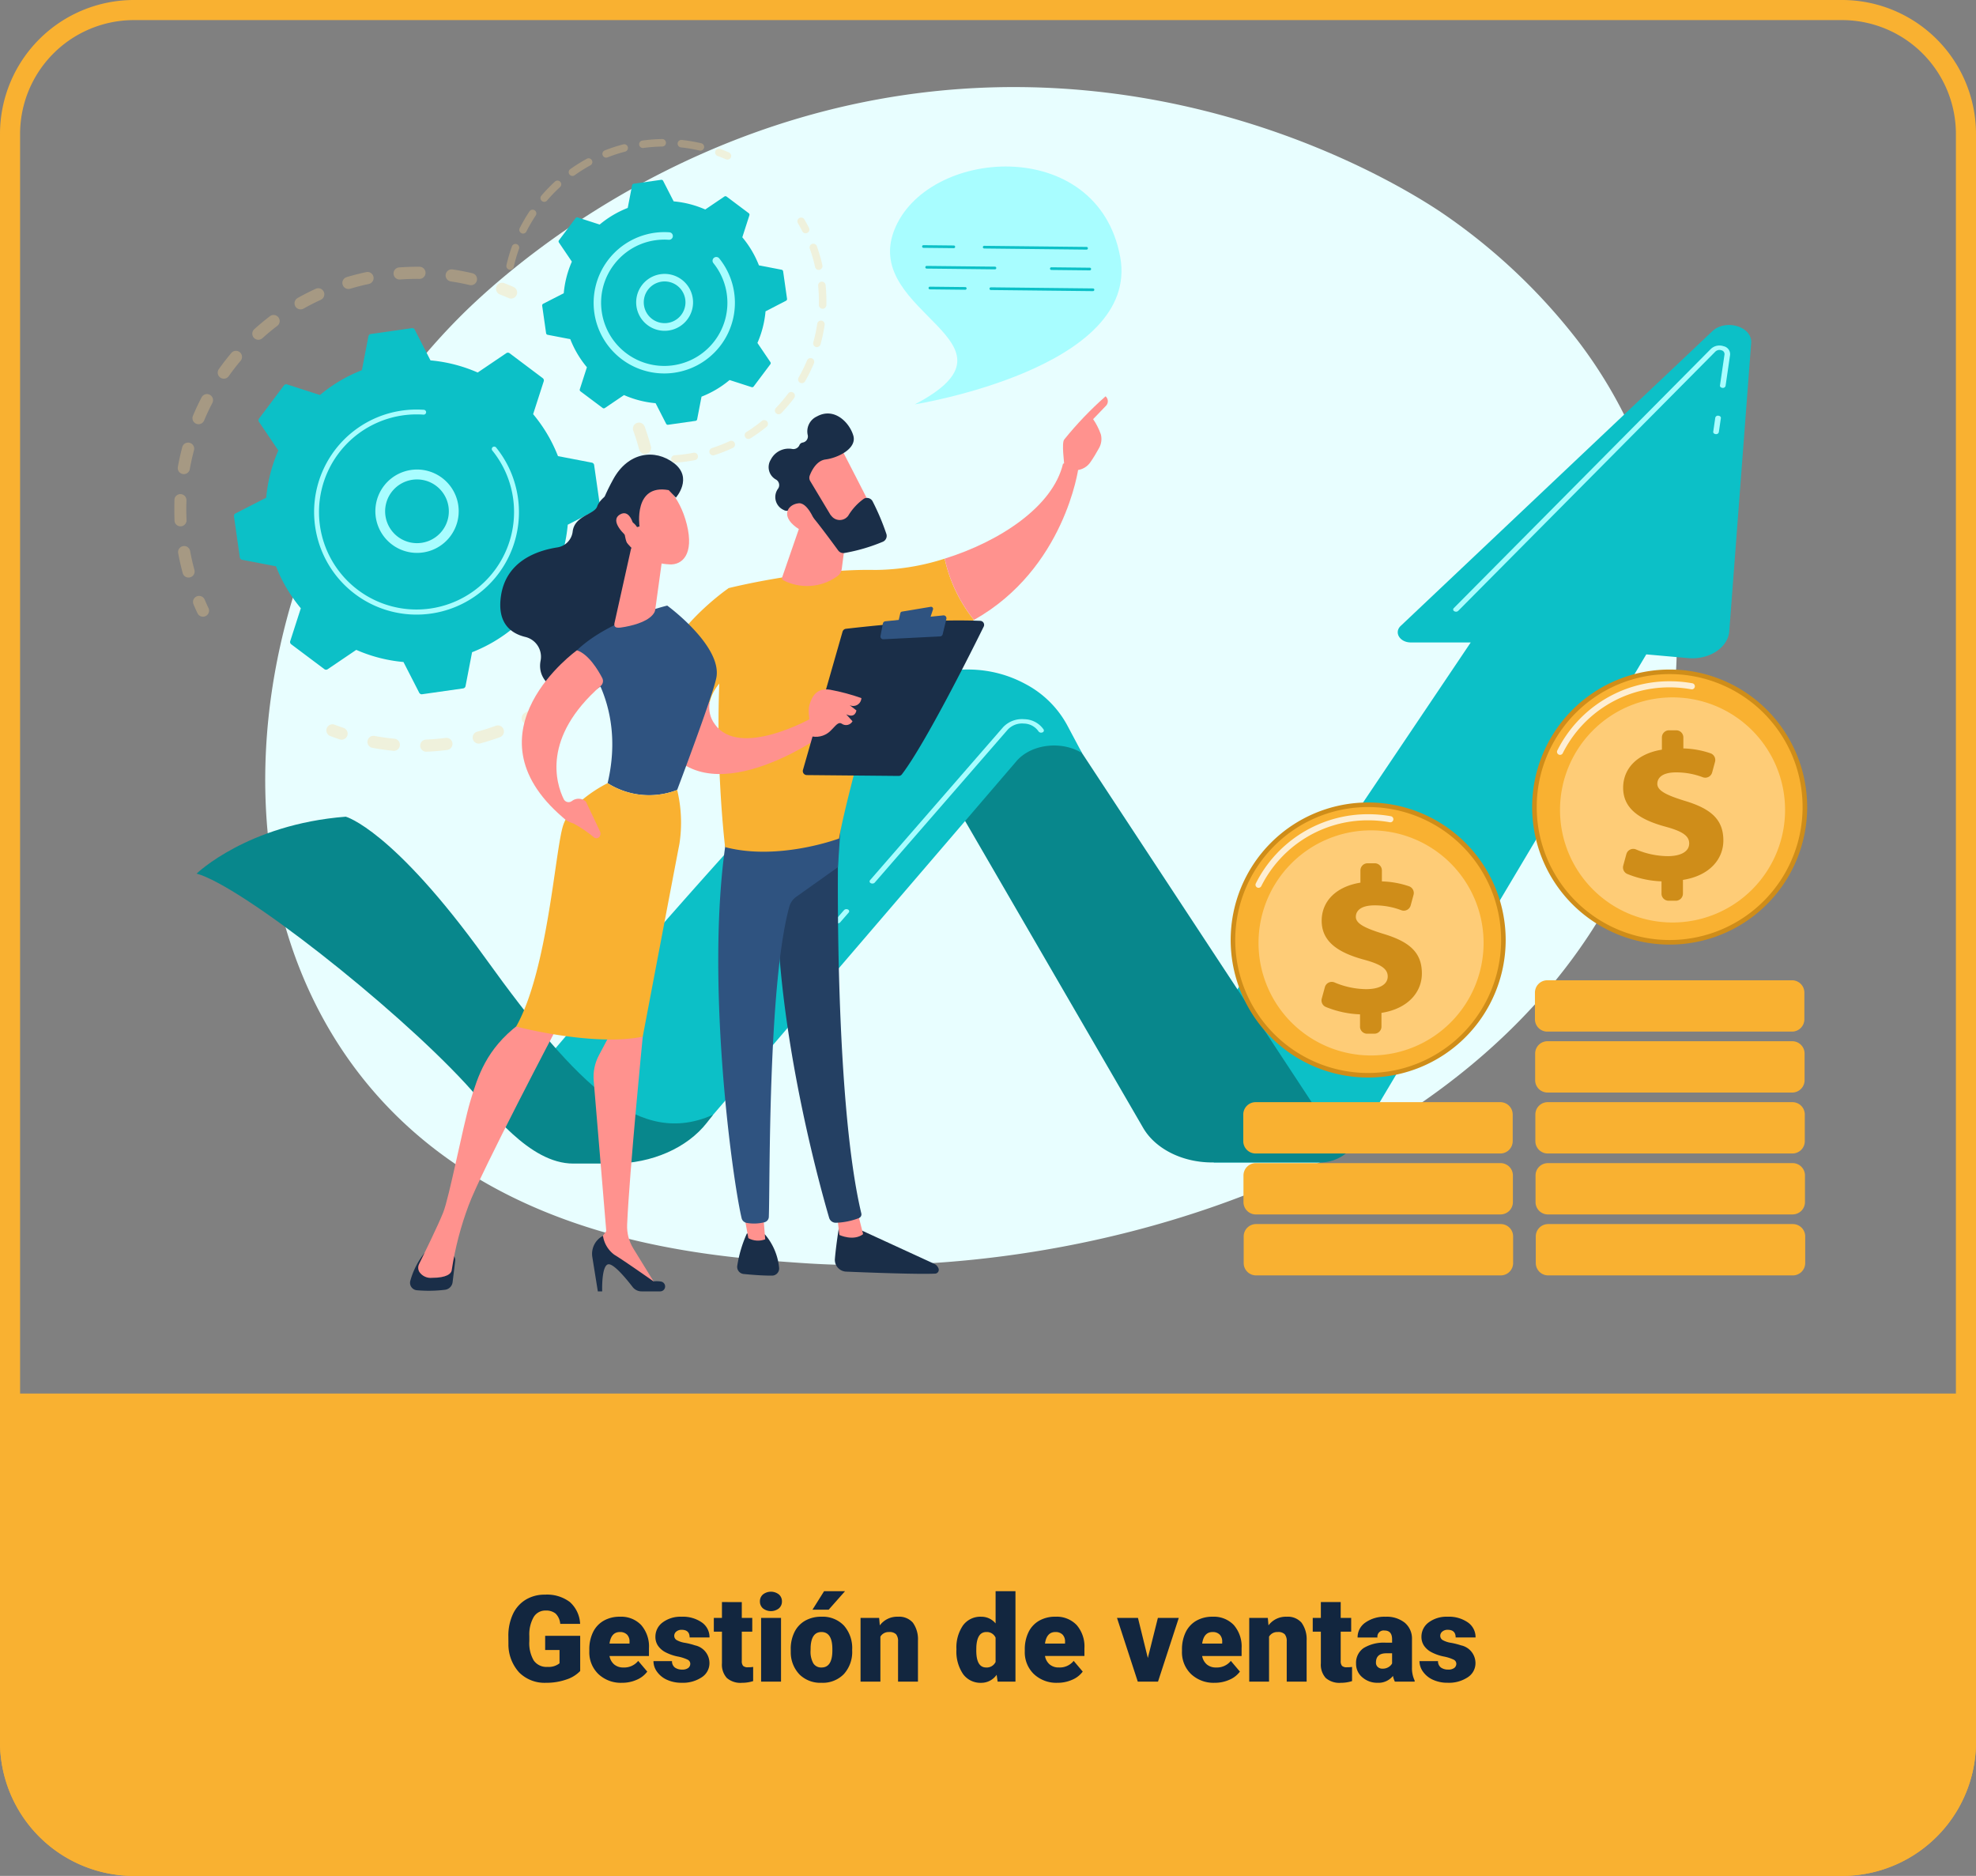 <svg xmlns="http://www.w3.org/2000/svg" xmlns:xlink="http://www.w3.org/1999/xlink" width="295" height="280" viewBox="0 0 295 280">
  <rect x="0" y="0" width="295" height="280" fill="#808080" stroke="none"/>
  <defs>
    <clipPath id="clip-path">
      <rect id="Rectangle_37990" data-name="Rectangle 37990" width="243.793" height="179.753" fill="none"/>
    </clipPath>
    <clipPath id="clip-path-3">
      <rect id="Rectangle_37955" data-name="Rectangle 37955" width="49.664" height="49.128" fill="none"/>
    </clipPath>
    <clipPath id="clip-path-4">
      <rect id="Rectangle_37956" data-name="Rectangle 37956" width="51.206" height="52.261" fill="none"/>
    </clipPath>
    <clipPath id="clip-path-5">
      <rect id="Rectangle_37957" data-name="Rectangle 37957" width="23.18" height="36.59" fill="none"/>
    </clipPath>
    <clipPath id="clip-path-6">
      <rect id="Rectangle_37958" data-name="Rectangle 37958" width="33.591" height="19.525" fill="none"/>
    </clipPath>
    <clipPath id="clip-path-7">
      <path id="Path_181518" data-name="Path 181518" d="M194.863,330.876l.366,3.085s2.1.979,3.542-.123L197.9,330.4Z" transform="translate(-194.863 -330.4)" fill="none"/>
    </clipPath>
    <linearGradient id="linear-gradient" x1="-25.32" y1="2.63" x2="-25.19" y2="2.63" gradientUnits="objectBoundingBox">
      <stop offset="0" stop-color="#febbba"/>
      <stop offset="1" stop-color="#ff928e"/>
    </linearGradient>
    <clipPath id="clip-path-9">
      <path id="Path_181521" data-name="Path 181521" d="M167.129,328.982l.855,4.666a3.016,3.016,0,0,0,2.519.173l-.408-5.019Z" transform="translate(-167.129 -328.801)" fill="none"/>
    </clipPath>
    <linearGradient id="linear-gradient-2" x1="-25.155" y1="2.332" x2="-25.004" y2="2.332" xlink:href="#linear-gradient"/>
    <clipPath id="clip-path-11">
      <path id="Path_181524" data-name="Path 181524" d="M244.2,110.583c-1.519,6.416-9.483,11.619-17.666,14.163a22.136,22.136,0,0,0,4.374,9.15c13.58-7.636,15.59-22.667,15.59-22.667a1.982,1.982,0,0,0-1.566-.782,1.946,1.946,0,0,0-.732.137" transform="translate(-226.531 -110.446)" fill="none"/>
    </clipPath>
    <linearGradient id="linear-gradient-3" x1="-5.762" y1="5.274" x2="-5.737" y2="5.274" xlink:href="#linear-gradient"/>
    <clipPath id="clip-path-12">
      <path id="Path_181525" data-name="Path 181525" d="M261.494,97.352c-.395.539.008,3.371.033,4.032.724,1.38,1.952.866,1.846.529a2.738,2.738,0,0,0,2.057-1.214c.448-.637.922-1.45,1.27-2.076a2.774,2.774,0,0,0,.276-2.041A9.582,9.582,0,0,0,265.82,94.3l1.979-2.062a.97.97,0,0,0-.122-1.348,52.752,52.752,0,0,0-6.184,6.464" transform="translate(-261.321 -90.888)" fill="none"/>
    </clipPath>
    <linearGradient id="linear-gradient-4" x1="-9.365" y1="11.667" x2="-9.328" y2="11.667" xlink:href="#linear-gradient"/>
    <clipPath id="clip-path-13">
      <path id="Path_181526" data-name="Path 181526" d="M264.376,101.766l-.566,1.522,1.608,1.784a20.753,20.753,0,0,1,.942-3.673c.4-.654.193-.97-.181-1.161Z" transform="translate(-263.81 -100.237)" fill="none"/>
    </clipPath>
    <linearGradient id="linear-gradient-5" x1="-23.418" y1="25.24" x2="-23.328" y2="25.24" xlink:href="#linear-gradient"/>
    <clipPath id="clip-path-15">
      <path id="Path_181528" data-name="Path 181528" d="M141.967,184.383c6.4,11.7,23.8-.647,23.8-.647l-1.433-2.669s-10.825,6.118-14.477.894a4.1,4.1,0,0,1-.753-3.19,22.811,22.811,0,0,0-8.382-2.246,11.461,11.461,0,0,0,1.246,7.859" transform="translate(-140.501 -176.524)" fill="none"/>
    </clipPath>
    <linearGradient id="linear-gradient-6" x1="-2.785" y1="4.603" x2="-2.765" y2="4.603" xlink:href="#linear-gradient"/>
    <clipPath id="clip-path-17">
      <path id="Path_181532" data-name="Path 181532" d="M186.64,179.493c-.332,1.2.491,4.584.491,4.584a3.113,3.113,0,0,0,2.815-.983c.646-.634,1.03-1.268,1.554-.927a1.1,1.1,0,0,0,1.6-.369l-.94-1.037c1.377.669,1.521-.583,1.521-.583l-1.011-.782a1.228,1.228,0,0,0,1.757-1.059,31.388,31.388,0,0,0-4.673-1.247,3.668,3.668,0,0,0-.579-.048c-1.686,0-2.24,1.364-2.54,2.45" transform="translate(-186.561 -177.043)" fill="none"/>
    </clipPath>
    <linearGradient id="linear-gradient-7" x1="-11.63" y1="12.425" x2="-11.567" y2="12.425" xlink:href="#linear-gradient"/>
    <clipPath id="clip-path-18">
      <path id="Path_181533" data-name="Path 181533" d="M182.008,125.425l-3.284,9.5a.341.341,0,0,0,.156.412,7.72,7.72,0,0,0,8.007-.539,1.61,1.61,0,0,0,.742-1.151l1.063-8.221Z" transform="translate(-178.705 -125.425)" fill="none"/>
    </clipPath>
    <linearGradient id="linear-gradient-8" x1="-5.81" y1="8.132" x2="-5.776" y2="8.132" xlink:href="#linear-gradient"/>
    <clipPath id="clip-path-19">
      <path id="Path_181534" data-name="Path 181534" d="M181.645,109.119l6.477,9.1,6-2.894s-5.291-10.388-5.419-10.51a1.446,1.446,0,0,0-1.026-.4c-2.383,0-6.028,4.7-6.028,4.7" transform="translate(-181.645 -104.417)" fill="none"/>
    </clipPath>
    <linearGradient id="linear-gradient-9" x1="-6.24" y1="8.134" x2="-6.206" y2="8.134" xlink:href="#linear-gradient"/>
    <clipPath id="clip-path-21">
      <path id="Path_181536" data-name="Path 181536" d="M181.953,122.33c-1.472.124-2.631,1.591-.806,3.24,2.27,2.051,3.43,0,3.43,0s-1.109-3.246-2.544-3.246c-.026,0-.052,0-.079,0" transform="translate(-180.211 -122.326)" fill="none"/>
    </clipPath>
    <linearGradient id="linear-gradient-10" x1="-12.128" y1="16.056" x2="-12.059" y2="16.056" xlink:href="#linear-gradient"/>
    <clipPath id="clip-path-23">
      <path id="Path_181539" data-name="Path 181539" d="M125.917,275.12l-1.808,3.4a6.885,6.885,0,0,0-.784,3.808l1.875,22.446-1.431,1.967.174,1.067,8.742,5.159-3.44-5.586a6.282,6.282,0,0,1-.929-3.569c.352-8.014,2.33-28.051,2.33-28.051l-.591-3.474Z" transform="translate(-123.301 -272.284)" fill="none"/>
    </clipPath>
    <linearGradient id="linear-gradient-11" x1="-4.713" y1="1.012" x2="-4.673" y2="1.012" xlink:href="#linear-gradient"/>
    <clipPath id="clip-path-25">
      <path id="Path_181541" data-name="Path 181541" d="M86.75,274.134c-4.833,3.7-6.086,7.709-7.2,11.408s-3.134,14.339-4.074,16.686c-.788,1.967-2.915,6.3-3.586,7.658a1.239,1.239,0,0,0,.047,1.2,2.038,2.038,0,0,0,1.9.865c2.125,0,2.895-.594,2.934-1.214a48.171,48.171,0,0,1,2.512-9.6c1.842-5.018,13.431-27,13.431-27a3.439,3.439,0,0,0-2.722-1.444,5.328,5.328,0,0,0-3.241,1.444" transform="translate(-71.762 -272.69)" fill="none"/>
    </clipPath>
    <linearGradient id="linear-gradient-12" x1="-1.431" y1="1.029" x2="-1.41" y2="1.029" xlink:href="#linear-gradient"/>
    <clipPath id="clip-path-27">
      <path id="Path_181544" data-name="Path 181544" d="M131.879,134.912l-2.43,10.916c-.233.962.644.8,1.616.621,1.592-.3,3.644-.918,4.33-2.157a1.183,1.183,0,0,0,.124-.411l1.044-7.57a1.36,1.36,0,0,0-.8-1.429l-2.015-.893a1.358,1.358,0,0,0-1.873.923" transform="translate(-129.41 -133.872)" fill="none"/>
    </clipPath>
    <linearGradient id="linear-gradient-13" x1="-4.699" y1="13.431" x2="-4.661" y2="13.431" xlink:href="#linear-gradient"/>
    <clipPath id="clip-path-28">
      <path id="Path_181545" data-name="Path 181545" d="M108.269,190.436a3.82,3.82,0,0,0,1.674.97A18.418,18.418,0,0,1,113,193.481a.575.575,0,0,0,.841-.151.786.786,0,0,0,.045-.754l-2.1-4.44a1.619,1.619,0,0,0-2.1-.091.8.8,0,0,1-1.212-.274c-1.144-2.33-3.3-9.179,5.535-16.92a.958.958,0,0,0,.212-1.164c-.621-1.193-2.041-3.562-3.78-4.138,0,0-16.962,12.136-2.169,24.888" transform="translate(-102.213 -165.548)" fill="none"/>
    </clipPath>
    <linearGradient id="linear-gradient-14" x1="-2.061" y1="3.4" x2="-2.037" y2="3.4" xlink:href="#linear-gradient"/>
    <clipPath id="clip-path-29">
      <path id="Path_181546" data-name="Path 181546" d="M131.581,124.25a8.6,8.6,0,0,0,6.864,3.87c1.852.1,3.659-1.5,2.548-5.962s-3.7-6.212-3.7-6.212a2.43,2.43,0,0,0-1.317-.389c-3.128,0-6.43,5.893-4.395,8.693" transform="translate(-130.954 -115.557)" fill="none"/>
    </clipPath>
    <linearGradient id="linear-gradient-15" x1="-3.996" y1="7.699" x2="-3.964" y2="7.699" xlink:href="#linear-gradient"/>
    <clipPath id="clip-path-31">
      <path id="Path_181548" data-name="Path 181548" d="M130.571,125.422c-1.679.94.606,3.072,1.522,3.8l.626-1.449s-.359-2.517-1.573-2.517a1.182,1.182,0,0,0-.575.169" transform="translate(-129.971 -125.253)" fill="none"/>
    </clipPath>
    <linearGradient id="linear-gradient-16" x1="-13.221" y1="23.518" x2="-13.117" y2="23.518" xlink:href="#linear-gradient"/>
    <clipPath id="clip-path-33">
      <rect id="Rectangle_37985" data-name="Rectangle 37985" width="20.58" height="10.987" fill="none"/>
    </clipPath>
    <clipPath id="clip-path-34">
      <rect id="Rectangle_37986" data-name="Rectangle 37986" width="33.594" height="33.594" fill="none"/>
    </clipPath>
  </defs>
  <g id="t5-c8" transform="translate(-6781 7852)">
    <path id="Rectangle_38455" data-name="Rectangle 38455" d="M20,3A17,17,0,0,0,3,20V260a17,17,0,0,0,17,17H275a17,17,0,0,0,17-17V20A17,17,0,0,0,275,3H20m0-3H275a20,20,0,0,1,20,20V260a20,20,0,0,1-20,20H20A20,20,0,0,1,0,260V20A20,20,0,0,1,20,0Z" transform="translate(6781 -7852)" fill="#f9b131"/>
    <path id="Rectangle_38459" data-name="Rectangle 38459" d="M0,0H295a0,0,0,0,1,0,0V52a20,20,0,0,1-20,20H20A20,20,0,0,1,0,52V0A0,0,0,0,1,0,0Z" transform="translate(6781 -7644)" fill="#f9b131"/>
    <path id="Path_184778" data-name="Path 184778" d="M63.617,15.418a4.96,4.96,0,0,1-2.083,1.274,8.984,8.984,0,0,1-3.006.483,5.36,5.36,0,0,1-4.017-1.538,6.226,6.226,0,0,1-1.608-4.28l-.009-1.107a7.637,7.637,0,0,1,.668-3.3,4.96,4.96,0,0,1,1.912-2.171,5.407,5.407,0,0,1,2.878-.76,5.669,5.669,0,0,1,3.713,1.094,4.637,4.637,0,0,1,1.542,3.265H60.638a2.426,2.426,0,0,0-.686-1.529,2.212,2.212,0,0,0-1.494-.457,2.013,2.013,0,0,0-1.793.984,5.256,5.256,0,0,0-.642,2.813v.773a5.145,5.145,0,0,0,.655,2.878,2.316,2.316,0,0,0,2.061.962,2.592,2.592,0,0,0,1.793-.536V12.28H58.388V10.162h5.229Zm6.258,1.758a4.889,4.889,0,0,1-3.542-1.305,4.507,4.507,0,0,1-1.354-3.4v-.246a5.84,5.84,0,0,1,.541-2.575A3.955,3.955,0,0,1,67.1,7.925a4.763,4.763,0,0,1,2.461-.611,4.117,4.117,0,0,1,3.164,1.244,4.887,4.887,0,0,1,1.16,3.467v1.151H67.994a2.135,2.135,0,0,0,.694,1.257,2.066,2.066,0,0,0,1.389.457,2.662,2.662,0,0,0,2.2-.984l1.354,1.6a3.784,3.784,0,0,1-1.569,1.217A5.3,5.3,0,0,1,69.875,17.176ZM69.541,9.6q-1.3,0-1.547,1.723h2.988v-.229a1.467,1.467,0,0,0-.36-1.1A1.434,1.434,0,0,0,69.541,9.6Zm10.512,4.729a.684.684,0,0,0-.4-.606,6.016,6.016,0,0,0-1.5-.475,6.853,6.853,0,0,1-1.828-.646,3.062,3.062,0,0,1-1.1-.971,2.319,2.319,0,0,1-.378-1.31,2.628,2.628,0,0,1,1.081-2.158,4.453,4.453,0,0,1,2.83-.848,4.934,4.934,0,0,1,3.023.853,2.666,2.666,0,0,1,1.143,2.241H79.956q0-1.143-1.2-1.143a1.194,1.194,0,0,0-.782.259.8.8,0,0,0-.316.646.737.737,0,0,0,.387.642,3.654,3.654,0,0,0,1.235.4,10.671,10.671,0,0,1,1.49.378,2.706,2.706,0,0,1,2.145,2.646,2.491,2.491,0,0,1-1.156,2.118,5.068,5.068,0,0,1-2.993.817,5.172,5.172,0,0,1-2.18-.439,3.645,3.645,0,0,1-1.494-1.2,2.707,2.707,0,0,1-.536-1.591h2.769a1.145,1.145,0,0,0,.439.962,1.808,1.808,0,0,0,1.081.3,1.422,1.422,0,0,0,.91-.246A.787.787,0,0,0,80.053,14.328Zm7.69-9.2V7.49h1.564V9.547H87.743V13.9a1.111,1.111,0,0,0,.193.747,1.037,1.037,0,0,0,.765.211,4.345,4.345,0,0,0,.738-.053v2.118a5.466,5.466,0,0,1-1.67.255,3.1,3.1,0,0,1-2.259-.721,2.954,2.954,0,0,1-.729-2.188V9.547H83.568V7.49h1.213V5.126ZM93.6,17H90.626V7.49H93.6ZM90.45,5.029a1.334,1.334,0,0,1,.457-1.043,1.934,1.934,0,0,1,2.373,0,1.334,1.334,0,0,1,.457,1.043,1.334,1.334,0,0,1-.457,1.043,1.934,1.934,0,0,1-2.373,0A1.334,1.334,0,0,1,90.45,5.029Zm4.6,7.128A5.613,5.613,0,0,1,95.6,9.622a3.96,3.96,0,0,1,1.591-1.709,4.791,4.791,0,0,1,2.435-.6,4.373,4.373,0,0,1,3.366,1.323,5.076,5.076,0,0,1,1.23,3.6v.105a4.925,4.925,0,0,1-1.235,3.529,4.384,4.384,0,0,1-3.344,1.305,4.434,4.434,0,0,1-3.261-1.217,4.761,4.761,0,0,1-1.327-3.3Zm2.962.185a3.538,3.538,0,0,0,.413,1.934,1.376,1.376,0,0,0,1.222.615q1.582,0,1.617-2.435v-.3q0-2.558-1.635-2.558-1.485,0-1.608,2.206ZM100.03,3.5h3.129l-2.443,2.76-2.417,0Zm8.218,3.99.1,1.116a3.225,3.225,0,0,1,2.716-1.292,2.713,2.713,0,0,1,2.219.888,4.226,4.226,0,0,1,.76,2.672V17h-2.971V11a1.6,1.6,0,0,0-.29-1.059,1.342,1.342,0,0,0-1.055-.338,1.413,1.413,0,0,0-1.292.686V17h-2.962V7.49Zm11.54,4.685a5.809,5.809,0,0,1,.976-3.56,3.211,3.211,0,0,1,2.725-1.3,2.731,2.731,0,0,1,2.145,1V3.5H128.6V17H125.94l-.149-1.02a2.8,2.8,0,0,1-2.32,1.2,3.205,3.205,0,0,1-2.689-1.3A5.993,5.993,0,0,1,119.788,12.175Zm2.962.185q0,2.531,1.477,2.531a1.458,1.458,0,0,0,1.406-.826V10.443a1.419,1.419,0,0,0-1.389-.844q-1.371,0-1.485,2.215Zm12.138,4.816a4.889,4.889,0,0,1-3.542-1.305,4.507,4.507,0,0,1-1.354-3.4v-.246a5.84,5.84,0,0,1,.541-2.575,3.955,3.955,0,0,1,1.578-1.727,4.763,4.763,0,0,1,2.461-.611,4.117,4.117,0,0,1,3.164,1.244,4.887,4.887,0,0,1,1.16,3.467v1.151h-5.889a2.135,2.135,0,0,0,.694,1.257,2.066,2.066,0,0,0,1.389.457,2.662,2.662,0,0,0,2.2-.984l1.354,1.6a3.784,3.784,0,0,1-1.569,1.217A5.3,5.3,0,0,1,134.888,17.176ZM134.554,9.6q-1.3,0-1.547,1.723H136v-.229a1.467,1.467,0,0,0-.36-1.1A1.434,1.434,0,0,0,134.554,9.6Zm13.808,3.876,1.5-5.985h3.12l-3.1,9.51h-3.023l-3.1-9.51h3.129Zm9.993,3.7a4.889,4.889,0,0,1-3.542-1.305,4.507,4.507,0,0,1-1.354-3.4v-.246A5.84,5.84,0,0,1,154,9.652a3.955,3.955,0,0,1,1.578-1.727,4.763,4.763,0,0,1,2.461-.611A4.117,4.117,0,0,1,161.2,8.558a4.887,4.887,0,0,1,1.16,3.467v1.151h-5.889a2.135,2.135,0,0,0,.694,1.257,2.066,2.066,0,0,0,1.389.457,2.662,2.662,0,0,0,2.2-.984l1.354,1.6a3.784,3.784,0,0,1-1.569,1.217A5.3,5.3,0,0,1,158.354,17.176ZM158.021,9.6q-1.3,0-1.547,1.723h2.988v-.229a1.467,1.467,0,0,0-.36-1.1A1.434,1.434,0,0,0,158.021,9.6Zm8.253-2.109.1,1.116a3.225,3.225,0,0,1,2.716-1.292,2.713,2.713,0,0,1,2.219.888,4.226,4.226,0,0,1,.76,2.672V17h-2.971V11a1.6,1.6,0,0,0-.29-1.059A1.342,1.342,0,0,0,167.75,9.6a1.413,1.413,0,0,0-1.292.686V17H163.5V7.49Zm10.881-2.364V7.49h1.564V9.547h-1.564V13.9a1.111,1.111,0,0,0,.193.747,1.037,1.037,0,0,0,.765.211,4.345,4.345,0,0,0,.738-.053v2.118a5.466,5.466,0,0,1-1.67.255,3.1,3.1,0,0,1-2.259-.721,2.954,2.954,0,0,1-.729-2.188V9.547h-1.213V7.49h1.213V5.126ZM185.24,17a3.344,3.344,0,0,1-.281-.853,2.754,2.754,0,0,1-2.285,1.028,3.374,3.374,0,0,1-2.285-.813,2.588,2.588,0,0,1-.94-2.043,2.66,2.66,0,0,1,1.143-2.338,5.821,5.821,0,0,1,3.322-.791h.914v-.5q0-1.316-1.134-1.316a.927.927,0,0,0-1.055,1.042h-2.962a2.655,2.655,0,0,1,1.173-2.239,4.931,4.931,0,0,1,2.993-.86,4.323,4.323,0,0,1,2.874.888,3.086,3.086,0,0,1,1.081,2.435v4.21a4.311,4.311,0,0,0,.4,2V17Zm-1.854-1.934a1.652,1.652,0,0,0,.918-.237,1.487,1.487,0,0,0,.523-.536V12.772h-.861q-1.547,0-1.547,1.389a.848.848,0,0,0,.272.655A.986.986,0,0,0,183.386,15.066Zm11.03-.738a.684.684,0,0,0-.4-.606,6.016,6.016,0,0,0-1.5-.475,6.853,6.853,0,0,1-1.828-.646,3.062,3.062,0,0,1-1.1-.971,2.319,2.319,0,0,1-.378-1.31,2.628,2.628,0,0,1,1.081-2.158,4.453,4.453,0,0,1,2.83-.848,4.934,4.934,0,0,1,3.023.853,2.666,2.666,0,0,1,1.143,2.241h-2.971q0-1.143-1.2-1.143a1.194,1.194,0,0,0-.782.259.8.8,0,0,0-.316.646.737.737,0,0,0,.387.642,3.654,3.654,0,0,0,1.235.4,10.671,10.671,0,0,1,1.49.378,2.706,2.706,0,0,1,2.145,2.646,2.491,2.491,0,0,1-1.156,2.118,5.068,5.068,0,0,1-2.993.817,5.172,5.172,0,0,1-2.18-.439,3.645,3.645,0,0,1-1.494-1.2,2.707,2.707,0,0,1-.536-1.591h2.769a1.145,1.145,0,0,0,.439.962,1.808,1.808,0,0,0,1.081.3,1.422,1.422,0,0,0,.91-.246A.787.787,0,0,0,194.416,14.328Z" transform="translate(6804 -7618)" fill="#12263f"/>
    <g id="Group_118362" data-name="Group 118362" transform="translate(6807 -7839)">
      <g id="Group_117998" data-name="Group 117998" clip-path="url(#clip-path)">
        <g id="Group_117933" data-name="Group 117933">
          <g id="Group_117932" data-name="Group 117932" clip-path="url(#clip-path)">
            <path id="Path_181493" data-name="Path 181493" d="M228.686,119.225c-21.35,41.5-77.706,59.328-121.862,56.289-12.056-.83-36.314-2.5-55.255-17.4C15.195,129.51,20.8,69.712,55.617,34.507,60.1,29.973,91.14-.4,139.508,0c35.412.3,60.268,16.934,63.29,19.007a88.616,88.616,0,0,1,19.829,18.711c17.833,23.192,19.4,55.568,6.058,81.5" transform="translate(-13.178 0)" fill="#e8feff"/>
            <g id="Group_117922" data-name="Group 117922" transform="translate(22.727 50.078)" opacity="0.3">
              <g id="Group_117921" data-name="Group 117921">
                <g id="Group_117920" data-name="Group 117920" clip-path="url(#clip-path-3)">
                  <path id="Path_181494" data-name="Path 181494" d="M97.146,98.646a.907.907,0,0,1,1.069.572c.348.963.66,1.956.926,2.95a.906.906,0,0,1-.641,1.11l-.017,0a.906.906,0,0,1-1.093-.645c-.253-.944-.549-1.887-.879-2.8a.906.906,0,0,1,.544-1.161.86.86,0,0,1,.091-.028m1.84,7.679a1.021,1.021,0,0,1,.106-.019.906.906,0,0,1,1.013.787c.128,1.02.213,2.056.254,3.078a.906.906,0,1,1-1.811.073c-.039-.972-.12-1.956-.242-2.925a.907.907,0,0,1,.681-.993m.1,7.894a.907.907,0,0,1,1.12.97c-.1,1.021-.25,2.05-.439,3.059a.906.906,0,1,1-1.782-.335c.18-.958.32-1.935.417-2.905a.907.907,0,0,1,.684-.79m-1.665,7.72a.907.907,0,0,1,1.076,1.17c-.329.973-.7,1.943-1.112,2.884a.907.907,0,0,1-1.662-.724c.389-.894.745-1.815,1.056-2.741a.907.907,0,0,1,.642-.59m-3.345,7.155a.906.906,0,0,1,.991,1.353c-.535.873-1.114,1.737-1.722,2.565a.907.907,0,1,1-1.461-1.073c.579-.787,1.129-1.608,1.638-2.438a.9.9,0,0,1,.555-.407m-4.843,6.236a.907.907,0,0,1,.868,1.512c-.715.735-1.472,1.449-2.247,2.12a.906.906,0,1,1-1.187-1.37c.737-.639,1.455-1.317,2.135-2.015a.9.9,0,0,1,.431-.248M57.512,145.4a.905.905,0,0,1,.383-.011c.957.178,1.935.317,2.907.412a.906.906,0,1,1-.177,1.8c-1.023-.1-2.053-.246-3.061-.434a.907.907,0,0,1-.051-1.772m25.623-5.067a.906.906,0,0,1,.71,1.641c-.862.558-1.757,1.085-2.663,1.567a.906.906,0,0,1-.851-1.6c.86-.458,1.711-.958,2.529-1.487a.9.9,0,0,1,.275-.119m-17.747,5.627a.918.918,0,0,1,.181-.026c.973-.041,1.958-.124,2.927-.248a.907.907,0,0,1,.229,1.8c-1.019.129-2.056.217-3.08.26a.906.906,0,0,1-.257-1.785m10.681-2.111a.906.906,0,0,1,.527,1.732c-.963.35-1.954.664-2.947.931l-.019.005a.907.907,0,0,1-.453-1.755c.942-.254,1.883-.552,2.8-.885.03-.011.062-.02.093-.028" transform="translate(-50.695 -98.62)" fill="#ffd48a"/>
                  <path id="Path_181495" data-name="Path 181495" d="M45.446,187.324a.9.9,0,0,1,.54.034c.437.167.884.327,1.329.477a.906.906,0,1,1-.578,1.718c-.469-.157-.939-.327-1.4-.5a.907.907,0,0,1,.107-1.727" transform="translate(-44.757 -142.268)" fill="#ffd48a"/>
                </g>
              </g>
            </g>
            <g id="Group_117925" data-name="Group 117925" transform="translate(0 26.819)" opacity="0.3">
              <g id="Group_117924" data-name="Group 117924">
                <g id="Group_117923" data-name="Group 117923" clip-path="url(#clip-path-4)">
                  <path id="Path_181496" data-name="Path 181496" d="M6.236,149.584a.907.907,0,0,1,1.051.526c.182.43.377.864.578,1.288a.907.907,0,0,1-1.638.777c-.212-.447-.417-.9-.609-1.357a.907.907,0,0,1,.48-1.189.93.93,0,0,1,.138-.046" transform="translate(-2.73 -100.433)" fill="#ffd48a"/>
                  <path id="Path_181497" data-name="Path 181497" d="M27.479,53.887q.607-.15,1.224-.281a.907.907,0,0,1,.376,1.774c-.949.2-1.888.44-2.8.714a.906.906,0,1,1-.521-1.736c.564-.169,1.144-.328,1.721-.471m5.962-.951a.836.836,0,0,1,.152-.024c1.008-.074,2.032-.107,3.041-.1a.906.906,0,1,1-.02,1.812c-.958-.01-1.93.02-2.888.09a.906.906,0,0,1-.285-1.783M21.3,56.043a.907.907,0,0,1,.594,1.705c-.871.4-1.737.838-2.573,1.31a.906.906,0,1,1-.89-1.579c.881-.5,1.793-.961,2.71-1.381a.9.9,0,0,1,.16-.055m19.914-2.818a.924.924,0,0,1,.351-.016c1,.149,2,.344,2.987.576a.907.907,0,0,1-.418,1.764c-.933-.221-1.887-.405-2.836-.547a.907.907,0,0,1-.084-1.777M14.633,60.033a.907.907,0,0,1,.767,1.6c-.762.579-1.509,1.2-2.222,1.843a.906.906,0,1,1-1.215-1.345c.751-.677,1.538-1.331,2.339-1.941a.9.9,0,0,1,.331-.158M9.007,65.389a.906.906,0,0,1,.911,1.463c-.618.735-1.213,1.5-1.767,2.286A.906.906,0,0,1,6.672,68.09c.583-.823,1.209-1.633,1.86-2.405a.9.9,0,0,1,.475-.3M4.682,71.843a.906.906,0,0,1,1.021,1.3c-.444.852-.858,1.733-1.228,2.616a.906.906,0,0,1-1.672-.7c.39-.93.825-1.856,1.292-2.753a.9.9,0,0,1,.586-.461M1.869,79.086A.906.906,0,0,1,2.961,80.2c-.247.928-.457,1.877-.625,2.821A.906.906,0,0,1,.552,82.7c.176-.994.4-1.994.658-2.971a.906.906,0,0,1,.659-.647M.713,86.774a.908.908,0,0,1,1.124.915c-.037.957-.032,1.929.013,2.888a.907.907,0,1,1-1.811.084c-.047-1.009-.051-2.032-.013-3.04a.908.908,0,0,1,.688-.846m.561,7.748.055-.012a.906.906,0,0,1,1.055.728c.127.7.278,1.394.447,2.079q.092.372.192.74a.906.906,0,0,1-.638,1.112.9.9,0,0,1-1.112-.638q-.105-.388-.2-.778C.894,97.032.736,96.3.6,95.566a.906.906,0,0,1,.673-1.044" transform="translate(0 -52.815)" fill="#ffd48a"/>
                  <path id="Path_181498" data-name="Path 181498" d="M95.321,57.535a.9.9,0,0,1,.545.035c.458.177.92.368,1.374.566a.906.906,0,1,1-.725,1.661c-.432-.188-.871-.369-1.305-.538a.906.906,0,0,1,.111-1.725" transform="translate(-46.578 -55.125)" fill="#ffd48a"/>
                </g>
              </g>
            </g>
            <path id="Path_181499" data-name="Path 181499" d="M58.734,74.6a.423.423,0,0,0-.492-.012l-4.271,2.89a22.476,22.476,0,0,0-7.048-1.811l-2.35-4.585a.424.424,0,0,0-.437-.226l-6.123.873a.424.424,0,0,0-.356.339l-.975,5.06a22.45,22.45,0,0,0-6.262,3.708l-4.908-1.582a.424.424,0,0,0-.469.149l-3.712,4.947a.423.423,0,0,0-.012.492l2.889,4.271a22.459,22.459,0,0,0-1.81,7.048l-4.586,2.35a.423.423,0,0,0-.226.437l.872,6.123a.424.424,0,0,0,.339.356l5.06.975a22.462,22.462,0,0,0,3.708,6.262l-1.582,4.908a.424.424,0,0,0,.149.469l4.947,3.712a.423.423,0,0,0,.492.012l4.271-2.89a22.449,22.449,0,0,0,7.048,1.811l2.35,4.586a.424.424,0,0,0,.437.226l6.123-.872a.425.425,0,0,0,.356-.339l.975-5.06a22.462,22.462,0,0,0,6.262-3.708L64.3,117.1a.424.424,0,0,0,.469-.149l3.712-4.946a.423.423,0,0,0,.012-.492l-2.889-4.271a22.462,22.462,0,0,0,1.81-7.048L72,97.845a.422.422,0,0,0,.226-.437l-.872-6.122a.424.424,0,0,0-.339-.356l-5.06-.975a22.462,22.462,0,0,0-3.708-6.262l1.582-4.908a.424.424,0,0,0-.149-.469Z" transform="translate(-8.655 -34.875)" fill="#0cc0c7"/>
            <path id="Path_181500" data-name="Path 181500" d="M63.878,112.6a6.221,6.221,0,1,1-.868.284,6.226,6.226,0,0,1,.868-.284M66.5,123.27a4.878,4.878,0,0,0,.672-.219,4.755,4.755,0,1,0-.672.219" transform="translate(-29.114 -55.335)" fill="#a8fdff"/>
            <path id="Path_181501" data-name="Path 181501" d="M52.737,95.232a15.457,15.457,0,0,1,1.542-.3c.164-.024.329-.045.494-.062A15.4,15.4,0,0,1,57.22,94.8l.033,0,.094.005.184.012a.362.362,0,0,1,.326.274.349.349,0,0,1,.01.113.362.362,0,0,1-.386.336,14.576,14.576,0,0,0-15.174,18.052,14.562,14.562,0,0,0,28.545-5.58,14.784,14.784,0,0,0-.283-1.452,14.519,14.519,0,0,0-2.816-5.659.358.358,0,0,1-.07-.141.362.362,0,0,1,.633-.315,15.23,15.23,0,0,1,2.956,5.941,15.507,15.507,0,0,1,.3,1.524A15.288,15.288,0,0,1,41.6,113.767q-.187-.759-.3-1.544A15.29,15.29,0,0,1,52.737,95.232" transform="translate(-20.253 -46.651)" fill="#a8fdff"/>
            <g id="Group_117928" data-name="Group 117928" transform="translate(74.197 19.472)" opacity="0.3">
              <g id="Group_117927" data-name="Group 117927">
                <g id="Group_117926" data-name="Group 117926" clip-path="url(#clip-path-5)">
                  <path id="Path_181502" data-name="Path 181502" d="M183.655,38.363a.56.56,0,0,1,.618.262c.239.411.47.834.685,1.258a.56.56,0,1,1-1,.505c-.2-.4-.424-.808-.652-1.2a.559.559,0,0,1,.2-.765.552.552,0,0,1,.148-.06" transform="translate(-164.384 -38.347)" fill="#ffd48a"/>
                  <path id="Path_181503" data-name="Path 181503" d="M167.207,46.05a.56.56,0,0,1,.661.355,24.35,24.35,0,0,1,.712,2.357q.062.251.119.5a.579.579,0,0,1-.424.669.56.56,0,0,1-.669-.422c-.036-.162-.074-.322-.113-.482a23.286,23.286,0,0,0-.679-2.248.562.562,0,0,1,.393-.733m1.277,5.671a.574.574,0,0,1,.079-.014.56.56,0,0,1,.613.5,24.2,24.2,0,0,1,.114,2.977.56.56,0,1,1-1.119-.026,23.182,23.182,0,0,0-.109-2.84.56.56,0,0,1,.422-.6m-.137,5.811a.573.573,0,0,1,.217-.01.56.56,0,0,1,.471.636,24.158,24.158,0,0,1-.622,2.916.56.56,0,0,1-1.079-.3,22.933,22.933,0,0,0,.593-2.781.561.561,0,0,1,.42-.461m-1.561,5.6a.56.56,0,0,1,.65.76,24.313,24.313,0,0,1-1.316,2.675.56.56,0,1,1-.972-.556,23.134,23.134,0,0,0,1.255-2.55.559.559,0,0,1,.383-.328M163.9,68.181a.56.56,0,0,1,.583.878,24.414,24.414,0,0,1-1.925,2.273.56.56,0,0,1-.809-.774,23.262,23.262,0,0,0,1.837-2.17.56.56,0,0,1,.314-.208m-4.019,4.2a.56.56,0,0,1,.488.977,24.075,24.075,0,0,1-2.421,1.735.56.56,0,1,1-.595-.949,22.923,22.923,0,0,0,2.308-1.654.545.545,0,0,1,.219-.109m-4.921,3.084a.56.56,0,0,1,.37,1.051,24.357,24.357,0,0,1-2.775,1.089.56.56,0,0,1-.344-1.066,23.028,23.028,0,0,0,2.646-1.038.561.561,0,0,1,.1-.036m-8.421,2.157a.558.558,0,0,1,.1-.015,23.119,23.119,0,0,0,2.455-.3c.123-.021.244-.043.365-.067a.561.561,0,0,1,.656.444.555.555,0,0,1-.444.656c-.128.024-.257.048-.386.07a24.264,24.264,0,0,1-2.57.311.56.56,0,0,1-.172-1.1" transform="translate(-146.117 -42.131)" fill="#ffd48a"/>
                </g>
              </g>
            </g>
            <g id="Group_117931" data-name="Group 117931" transform="translate(49.591 7.753)" opacity="0.3">
              <g id="Group_117930" data-name="Group 117930">
                <g id="Group_117929" data-name="Group 117929" clip-path="url(#clip-path-6)">
                  <path id="Path_181504" data-name="Path 181504" d="M115.136,16.058a.56.56,0,0,1,.276,1.085,23.094,23.094,0,0,0-2.657.868.56.56,0,0,1-.412-1.041,24.517,24.517,0,0,1,2.786-.91l.008,0m2.81-.556A.585.585,0,0,1,118,15.49a24.494,24.494,0,0,1,2.923-.221.56.56,0,0,1,.017,1.12,23.419,23.419,0,0,0-2.789.211.56.56,0,0,1-.211-1.1m-8.125,2.659a.56.56,0,0,1,.4,1.035,23.166,23.166,0,0,0-2.369,1.486.56.56,0,0,1-.651-.911,24.333,24.333,0,0,1,2.484-1.557.56.56,0,0,1,.134-.052m13.844-2.744a.564.564,0,0,1,.194-.013,24,24,0,0,1,2.892.492.56.56,0,1,1-.255,1.09,23.1,23.1,0,0,0-2.757-.469.56.56,0,0,1-.075-1.1m-18.492,6.07a.56.56,0,0,1,.513.956,22.985,22.985,0,0,0-1.942,2.011.56.56,0,0,1-.851-.728,24.33,24.33,0,0,1,2.036-2.108.556.556,0,0,1,.244-.131m-3.716,4.344a.56.56,0,0,1,.6.853,23.456,23.456,0,0,0-1.406,2.418.56.56,0,0,1-1-.5,24.466,24.466,0,0,1,1.473-2.535.559.559,0,0,1,.332-.234M98.889,30.94a.56.56,0,0,1,.661.733,22.908,22.908,0,0,0-.784,2.684.56.56,0,0,1-1.092-.248,24.211,24.211,0,0,1,.822-2.816.56.56,0,0,1,.393-.354" transform="translate(-97.66 -15.269)" fill="#ffd48a"/>
                  <path id="Path_181505" data-name="Path 181505" d="M159.475,18.122a.557.557,0,0,1,.327.018c.45.165.9.345,1.328.533a.56.56,0,0,1-.447,1.026c-.412-.18-.838-.351-1.267-.509a.56.56,0,0,1,.059-1.069" transform="translate(-127.877 -16.665)" fill="#ffd48a"/>
                </g>
              </g>
            </g>
            <path id="Path_181506" data-name="Path 181506" d="M135.727,29.752a.284.284,0,0,0-.329-.008l-2.857,1.934a15.032,15.032,0,0,0-4.716-1.212L126.252,27.4a.284.284,0,0,0-.292-.151l-4.1.584a.284.284,0,0,0-.239.227l-.653,3.386a15.03,15.03,0,0,0-4.19,2.481L113.5,32.866a.283.283,0,0,0-.314.1l-2.484,3.31a.284.284,0,0,0-.008.329l1.934,2.857a15.049,15.049,0,0,0-1.212,4.716l-3.068,1.573a.283.283,0,0,0-.152.292l.584,4.1a.283.283,0,0,0,.227.238l3.385.653a15.027,15.027,0,0,0,2.481,4.19l-1.058,3.284a.284.284,0,0,0,.1.314l3.31,2.484a.283.283,0,0,0,.329.008l2.858-1.934a15.029,15.029,0,0,0,4.716,1.212l1.573,3.069a.283.283,0,0,0,.292.151l4.1-.584a.283.283,0,0,0,.238-.227l.653-3.386a15.02,15.02,0,0,0,4.19-2.481l3.284,1.059a.283.283,0,0,0,.314-.1l2.484-3.31a.283.283,0,0,0,.008-.329l-1.934-2.857a15.023,15.023,0,0,0,1.212-4.716L144.6,45.3a.283.283,0,0,0,.151-.292l-.584-4.1a.284.284,0,0,0-.227-.238l-3.385-.653a15.04,15.04,0,0,0-2.481-4.19l1.058-3.284a.284.284,0,0,0-.1-.314Z" transform="translate(-53.253 -13.41)" fill="#0cc0c7"/>
            <path id="Path_181507" data-name="Path 181507" d="M139.082,55.031a4.246,4.246,0,1,1-.6.195,4.262,4.262,0,0,1,.6-.195m1.755,7.138a3.081,3.081,0,0,0,.435-.142,3.113,3.113,0,1,0-.435.142" transform="translate(-66.869 -27.026)" fill="#a8fdff"/>
            <path id="Path_181508" data-name="Path 181508" d="M131.343,42.938a10.638,10.638,0,0,1,3.2-.291l.1.007a.56.56,0,0,1,.5.423.569.569,0,0,1,.015.175.561.561,0,0,1-.6.518,9.471,9.471,0,0,0-2.006.072l-.109.016a9.336,9.336,0,0,0-4.253,1.8,9.508,9.508,0,0,0-1.8,1.794l-.013.017-.039.051a9.364,9.364,0,0,0-1.793,6.988,9.531,9.531,0,0,0,.185.952,9.427,9.427,0,1,0,16.474-8.216.56.56,0,0,1,.87-.705,10.547,10.547,0,1,1-18.43,9.192,10.714,10.714,0,0,1-.207-1.065,10.562,10.562,0,0,1,7.9-11.724" transform="translate(-60.708 -20.981)" fill="#a8fdff"/>
            <path id="Path_181509" data-name="Path 181509" d="M295.265,182.164,338.9,117.314h-8.94c-1.648,0-2.555-1.487-1.51-2.475l46.507-43.971c2.016-1.906,6-.7,5.81,1.764l-3.269,43c-.187,2.461-3,4.3-6.158,4.016l-6.233-.554-43.3,72.735a7.236,7.236,0,0,1-6.259,3.106H300.548Z" transform="translate(-145.332 -34.421)" fill="#0cc0c7"/>
            <path id="Path_181510" data-name="Path 181510" d="M224.217,192.5l30.806,53.085c1.825,3.144,5.857,5.166,10.3,5.166h15.881a6.228,6.228,0,0,0,5.07-2.316l.565-.79a4.827,4.827,0,0,1-4.045-1.921l-41.046-62.387Z" transform="translate(-110.362 -90.242)" fill="#08878c"/>
            <path id="Path_181511" data-name="Path 181511" d="M186.532,183.666h0c-3.089-1.893-7.6-1.336-9.784,1.206L131.454,237.66c-3.628,4.228-9.741,6.768-16.288,6.768h-6.374l-5.187-11.591s42.107-50.085,52.96-57.661c0,0,10.808-7.556,21.465-1.843a15.059,15.059,0,0,1,6.258,6.118Z" transform="translate(-50.996 -84.265)" fill="#0cc0c7"/>
            <path id="Path_181512" data-name="Path 181512" d="M6.591,222.962s7.582-7.352,22.274-8.5c0,0,6.978,1.844,20.88,21.168s23.13,28.136,33.958,23.323l-.9,1.154c-2.954,3.805-8.262,6.132-13.989,6.132H62.829c-6.594,0-12.319-7.878-16.17-12.031-10.82-11.667-33.421-29.44-40.068-31.251" transform="translate(-3.244 -105.563)" fill="#08878c"/>
            <path id="Path_181513" data-name="Path 181513" d="M452.908,99.34l-.048,0c-.23-.02-.4-.182-.37-.361l.307-2.1a.406.406,0,0,1,.464-.287c.231.02.4.181.37.36l-.307,2.1a.4.4,0,0,1-.416.289" transform="translate(-222.719 -47.542)" fill="#a8fdff"/>
            <path id="Path_181514" data-name="Path 181514" d="M376.454,115.694a.5.5,0,0,1-.256-.068.281.281,0,0,1-.077-.457l38.4-38.709a1.858,1.858,0,0,1,1.866-.394,1.218,1.218,0,0,1,.989,1.289L416.7,82a.409.409,0,0,1-.464.287c-.231-.02-.4-.181-.37-.36l.678-4.64a.578.578,0,0,0-.47-.611.877.877,0,0,0-.886.186l-38.4,38.709a.472.472,0,0,1-.333.127" transform="translate(-185.088 -37.394)" fill="#a8fdff"/>
            <path id="Path_181515" data-name="Path 181515" d="M204.882,210.328a.5.5,0,0,1-.235-.056.284.284,0,0,1-.113-.452L224.4,186.982a3.867,3.867,0,0,1,3.155-1.185,3.559,3.559,0,0,1,2.889,1.541.3.3,0,0,1-.2.434.479.479,0,0,1-.559-.155,2.7,2.7,0,0,0-2.194-1.17,2.929,2.929,0,0,0-2.4.9l-19.861,22.837a.463.463,0,0,1-.348.144" transform="translate(-100.639 -91.447)" fill="#a8fdff"/>
            <path id="Path_181516" data-name="Path 181516" d="M194.717,243.749a.5.5,0,0,1-.235-.056.284.284,0,0,1-.113-.452l1.274-1.464a.5.5,0,0,1,.583-.088.284.284,0,0,1,.113.452l-1.274,1.464a.463.463,0,0,1-.348.144" transform="translate(-95.635 -118.934)" fill="#a8fdff"/>
            <path id="Path_181517" data-name="Path 181517" d="M194.933,334.323s-.455,2.579-.679,5.132a1.759,1.759,0,0,0,1.683,1.906c3.4.142,10.673.417,13.283.3a.572.572,0,0,0,.5-.784,1.282,1.282,0,0,0-.656-.691l-12.013-5.521Z" transform="translate(-95.611 -164.557)" fill="#1a2e48"/>
          </g>
        </g>
        <g id="Group_117935" data-name="Group 117935" transform="translate(98.949 167.774)">
          <g id="Group_117934" data-name="Group 117934" clip-path="url(#clip-path-7)">
            <rect id="Rectangle_37960" data-name="Rectangle 37960" width="3.908" height="4.541" transform="translate(0)" fill="url(#linear-gradient)"/>
          </g>
        </g>
        <g id="Group_117937" data-name="Group 117937">
          <g id="Group_117936" data-name="Group 117936" clip-path="url(#clip-path)">
            <path id="Path_181519" data-name="Path 181519" d="M186.156,217.114c-.158.806-.849,40.2,3.363,57.861a.6.6,0,0,1-.351.7,10.438,10.438,0,0,1-3.43.7,1.033,1.033,0,0,1-1.024-.741c-1.2-4.1-6.972-24.621-7.725-44.227-.841-21.908,0-.746,0-.746l.493-13.542Z" transform="translate(-86.932 -106.865)" fill="#244063"/>
            <path id="Path_181520" data-name="Path 181520" d="M166.978,336.973a18.563,18.563,0,0,0-1.427,4.762,1.073,1.073,0,0,0,.944,1.285c1.123.111,2.851.252,4.235.243a1.069,1.069,0,0,0,1.059-1.193,9.025,9.025,0,0,0-2.107-4.95Z" transform="translate(-81.475 -165.862)" fill="#1a2e48"/>
          </g>
        </g>
        <g id="Group_117939" data-name="Group 117939" transform="translate(84.866 166.962)">
          <g id="Group_117938" data-name="Group 117938" clip-path="url(#clip-path-9)">
            <rect id="Rectangle_37962" data-name="Rectangle 37962" width="3.374" height="5.476" transform="translate(0)" fill="url(#linear-gradient-2)"/>
          </g>
        </g>
        <g id="Group_117941" data-name="Group 117941">
          <g id="Group_117940" data-name="Group 117940" clip-path="url(#clip-path)">
            <path id="Path_181522" data-name="Path 181522" d="M161.294,217.382c-3.444,20.787.746,51.377,2.16,57.364a.935.935,0,0,0,.754.709,6.277,6.277,0,0,0,2.694-.107.856.856,0,0,0,.615-.788c.189-4.841-.152-34.557,3.058-46.3a2.67,2.67,0,0,1,1.029-1.472l6.229-4.428.478-7.158Z" transform="translate(-78.738 -105.925)" fill="#2f5380"/>
            <path id="Path_181523" data-name="Path 181523" d="M183.28,140.292c-10.322-.171-21.712,2.711-21.712,2.711-3.077,17.953-.538,38.661-.538,38.661,7.992,2.1,17.006-1.282,17.006-1.282,1.328-7.5,7.525-28.623,7.525-28.623a34,34,0,0,0,12.619-4,22.13,22.13,0,0,1-4.374-9.15,34.624,34.624,0,0,1-10.526,1.687" transform="translate(-78.776 -68.223)" fill="#f9b131"/>
          </g>
        </g>
        <g id="Group_117943" data-name="Group 117943" transform="translate(115.03 56.083)">
          <g id="Group_117942" data-name="Group 117942" clip-path="url(#clip-path-11)">
            <rect id="Rectangle_37964" data-name="Rectangle 37964" width="19.964" height="23.449" transform="translate(0 0)" fill="url(#linear-gradient-3)"/>
          </g>
        </g>
        <g id="Group_117945" data-name="Group 117945" transform="translate(132.696 46.152)">
          <g id="Group_117944" data-name="Group 117944" clip-path="url(#clip-path-12)">
            <rect id="Rectangle_37965" data-name="Rectangle 37965" width="13.797" height="11.432" transform="translate(-4.597 9.953) rotate(-66.274)" fill="url(#linear-gradient-4)"/>
          </g>
        </g>
        <g id="Group_117947" data-name="Group 117947" transform="translate(133.96 50.899)">
          <g id="Group_117946" data-name="Group 117946" clip-path="url(#clip-path-13)">
            <rect id="Rectangle_37966" data-name="Rectangle 37966" width="5.663" height="5.111" transform="translate(-2.21 3.397) rotate(-56.96)" fill="url(#linear-gradient-5)"/>
          </g>
        </g>
        <g id="Group_117949" data-name="Group 117949">
          <g id="Group_117948" data-name="Group 117948" clip-path="url(#clip-path)">
            <path id="Path_181527" data-name="Path 181527" d="M156.12,157.261l-3.959-9.995s-9.641,6.551-11.227,14.857a22.809,22.809,0,0,1,8.382,2.246c.713-3.922,6.8-7.109,6.8-7.109" transform="translate(-69.369 -72.486)" fill="#f9b131"/>
          </g>
        </g>
        <g id="Group_117951" data-name="Group 117951" transform="translate(71.345 89.637)">
          <g id="Group_117950" data-name="Group 117950" clip-path="url(#clip-path-15)">
            <rect id="Rectangle_37968" data-name="Rectangle 37968" width="25.523" height="19.563" transform="translate(-0.258 0)" fill="url(#linear-gradient-6)"/>
          </g>
        </g>
        <g id="Group_117953" data-name="Group 117953">
          <g id="Group_117952" data-name="Group 117952" clip-path="url(#clip-path)">
            <path id="Path_181529" data-name="Path 181529" d="M184.849,179.052l5.908-20.632a.6.6,0,0,1,.509-.434c1.07-.124,4.172-.475,7.753-.778a87.975,87.975,0,0,1,12.316-.409.6.6,0,0,1,.494.869c-1.7,3.444-8.7,17.453-12.211,22.042a.6.6,0,0,1-.487.239l-13.707-.127a.6.6,0,0,1-.575-.77" transform="translate(-90.973 -77.132)" fill="#1a2e48"/>
            <path id="Path_181530" data-name="Path 181530" d="M213.48,153.477l4.283-.714a.308.308,0,0,1,.343.4l-.424,1.285a.308.308,0,0,1-.251.208l-4.122.55a.308.308,0,0,1-.34-.375l.263-1.122a.307.307,0,0,1,.249-.233" transform="translate(-104.821 -75.189)" fill="#2f5380"/>
            <path id="Path_181531" data-name="Path 181531" d="M207.661,158.347l.353-1.838a.424.424,0,0,1,.374-.342l8.651-.878a.425.425,0,0,1,.456.522l-.55,2.29a.424.424,0,0,1-.392.325l-8.454.426a.425.425,0,0,1-.439-.5" transform="translate(-102.209 -76.434)" fill="#2f5380"/>
          </g>
        </g>
        <g id="Group_117955" data-name="Group 117955" transform="translate(94.734 89.901)">
          <g id="Group_117954" data-name="Group 117954" clip-path="url(#clip-path-17)">
            <rect id="Rectangle_37970" data-name="Rectangle 37970" width="8.124" height="7.231" transform="translate(-0.253 0)" fill="url(#linear-gradient-7)"/>
          </g>
        </g>
        <g id="Group_117957" data-name="Group 117957" transform="translate(90.745 63.69)">
          <g id="Group_117956" data-name="Group 117956" clip-path="url(#clip-path-18)">
            <rect id="Rectangle_37971" data-name="Rectangle 37971" width="15.171" height="14.432" transform="translate(-4.971 9.183) rotate(-61.742)" fill="url(#linear-gradient-8)"/>
          </g>
        </g>
        <g id="Group_117959" data-name="Group 117959" transform="translate(92.238 53.022)">
          <g id="Group_117958" data-name="Group 117958" clip-path="url(#clip-path-19)">
            <rect id="Rectangle_37972" data-name="Rectangle 37972" width="14.61" height="15.698" transform="translate(-2.28 0.387) rotate(-9.644)" fill="url(#linear-gradient-9)"/>
          </g>
        </g>
        <g id="Group_117961" data-name="Group 117961">
          <g id="Group_117960" data-name="Group 117960" clip-path="url(#clip-path)">
            <path id="Path_181535" data-name="Path 181535" d="M180.921,105.2a.957.957,0,0,0,.072.84l2.99,4.985a.948.948,0,0,0,.164.2,1.57,1.57,0,0,0,2.516-.017,8.444,8.444,0,0,1,2.362-2.555.956.956,0,0,1,1.29.425,35.65,35.65,0,0,1,2.047,4.855.952.952,0,0,1-.554,1.167,26.558,26.558,0,0,1-5.743,1.675.956.956,0,0,1-.9-.384c-.916-1.255-3.5-4.763-4.38-5.641-.819-.816-2.33-.508-3.011-.312a.96.96,0,0,1-.764-.1,2.107,2.107,0,0,1-.794-3.207.957.957,0,0,0-.3-1.3,2.116,2.116,0,0,1-.811-3,2.984,2.984,0,0,1,3.231-1.581.992.992,0,0,0,1.042-.579.633.633,0,0,1,.494-.388.929.929,0,0,0,.752-1.09,2.45,2.45,0,0,1,1.367-2.807c2.587-1.422,4.853.9,5.43,2.852s-2.317,3.339-4.136,3.57c-1.337.17-2.069,1.628-2.364,2.391" transform="translate(-86.03 -47.229)" fill="#1a2e48"/>
          </g>
        </g>
        <g id="Group_117963" data-name="Group 117963" transform="translate(91.509 62.116)">
          <g id="Group_117962" data-name="Group 117962" clip-path="url(#clip-path-21)">
            <rect id="Rectangle_37974" data-name="Rectangle 37974" width="7.384" height="7.392" transform="matrix(0.798, -0.603, 0.603, 0.798, -3.436, 1.923)" fill="url(#linear-gradient-10)"/>
          </g>
        </g>
        <g id="Group_117965" data-name="Group 117965">
          <g id="Group_117964" data-name="Group 117964" clip-path="url(#clip-path)">
            <path id="Path_181537" data-name="Path 181537" d="M113.522,117.753s-2.683,1.3-3.176,2.8c-.4,1.2-3.362,1.358-3.655,3.723a2.714,2.714,0,0,1-2.271,2.386c-3.029.465-7.7,2.038-8.445,7.3-.57,4.015,1.477,5.537,3.624,6.064a3.042,3.042,0,0,1,2.307,3.514c-.306,1.527.15,3.294,2.8,4.69,5.93,3.129,11.853-7.414,11.853-7.414l1.214-18.408Z" transform="translate(-47.193 -57.959)" fill="#1a2e48"/>
            <path id="Path_181538" data-name="Path 181538" d="M76.088,343.892l-.384,3.155a1.3,1.3,0,0,1-1.143,1.14,20.151,20.151,0,0,1-4.222.066,1.116,1.116,0,0,1-.937-1.447,11.5,11.5,0,0,1,2.116-4.122h3.5a1.078,1.078,0,0,1,1.07,1.209" transform="translate(-34.134 -168.672)" fill="#1a2e48"/>
          </g>
        </g>
        <g id="Group_117967" data-name="Group 117967" transform="translate(62.611 138.263)">
          <g id="Group_117966" data-name="Group 117966" clip-path="url(#clip-path-23)">
            <rect id="Rectangle_37976" data-name="Rectangle 37976" width="12.903" height="41.34" transform="translate(-3.542 0.296) rotate(-4.89)" fill="url(#linear-gradient-11)"/>
          </g>
        </g>
        <g id="Group_117969" data-name="Group 117969">
          <g id="Group_117968" data-name="Group 117968" clip-path="url(#clip-path)">
            <path id="Path_181540" data-name="Path 181540" d="M133.046,345.951h-2.79a1.679,1.679,0,0,1-1.333-.653c-.87-1.13-2.671-3.335-3.533-3.392-1.16-.078-1.012,4.046-1.012,4.046h-.65l-.823-5.124a3.033,3.033,0,0,1,1.591-3.17,4.29,4.29,0,0,0,1.7,2.828c1.437.867,5.849,3.973,5.849,3.973a3.984,3.984,0,0,1,1.134.03.738.738,0,0,1-.137,1.462" transform="translate(-60.476 -166.198)" fill="#1a2e48"/>
          </g>
        </g>
        <g id="Group_117971" data-name="Group 117971" transform="translate(36.44 138.469)">
          <g id="Group_117970" data-name="Group 117970" clip-path="url(#clip-path-25)">
            <rect id="Rectangle_37978" data-name="Rectangle 37978" width="24.278" height="40.909" transform="translate(-3.391 0.285) rotate(-4.89)" fill="url(#linear-gradient-12)"/>
          </g>
        </g>
        <g id="Group_117973" data-name="Group 117973">
          <g id="Group_117972" data-name="Group 117972" clip-path="url(#clip-path)">
            <path id="Path_181542" data-name="Path 181542" d="M122.995,178.91c2.989-12.667-4.584-19.831-4.584-19.831,4.778-4.587,13.484-6.674,13.484-6.674s8.308,6.074,7.322,10.827c-.577,2.786-5.839,16.689-5.839,16.689a11.561,11.561,0,0,1-10.383-1.012" transform="translate(-58.283 -75.015)" fill="#2f5380"/>
            <path id="Path_181543" data-name="Path 181543" d="M107.577,210.872c1.217-3.665,6.628-6.271,6.628-6.271a11.56,11.56,0,0,0,10.383,1.012,20.825,20.825,0,0,1,.338,8.046c-.753,3.876-5.478,28.785-5.478,28.785-7.445,1.509-18.895-1.517-18.895-1.517,4.742-8.42,5.807-26.39,7.024-30.055" transform="translate(-49.493 -100.707)" fill="#f9b131"/>
          </g>
        </g>
        <g id="Group_117975" data-name="Group 117975" transform="translate(65.713 67.979)">
          <g id="Group_117974" data-name="Group 117974" clip-path="url(#clip-path-27)">
            <rect id="Rectangle_37980" data-name="Rectangle 37980" width="13.317" height="8.144" transform="translate(-0.92 12.878) rotate(-86.775)" fill="url(#linear-gradient-13)"/>
          </g>
        </g>
        <g id="Group_117977" data-name="Group 117977" transform="translate(51.903 84.064)">
          <g id="Group_117976" data-name="Group 117976" clip-path="url(#clip-path-28)">
            <rect id="Rectangle_37981" data-name="Rectangle 37981" width="20.946" height="28.143" transform="translate(-8.737)" fill="url(#linear-gradient-14)"/>
          </g>
        </g>
        <g id="Group_117979" data-name="Group 117979" transform="translate(66.497 58.679)">
          <g id="Group_117978" data-name="Group 117978" clip-path="url(#clip-path-29)">
            <rect id="Rectangle_37982" data-name="Rectangle 37982" width="15.874" height="15.939" transform="translate(-5.151 1.226) rotate(-18.128)" fill="url(#linear-gradient-15)"/>
          </g>
        </g>
        <g id="Group_117981" data-name="Group 117981">
          <g id="Group_117980" data-name="Group 117980" clip-path="url(#clip-path)">
            <path id="Path_181547" data-name="Path 181547" d="M130.9,118.748s-.948-6.391,4.358-5.414l1.073,1.117s2.6-2.925-.277-5.136-6.863-1.645-9.069,2.381-3.008,6.854-1.158,9.355,3.241.356,3.241.356-.848-2.165-.144-3.093,1.612.54,1.612.54Z" transform="translate(-61.425 -53.176)" fill="#1a2e48"/>
          </g>
        </g>
        <g id="Group_117983" data-name="Group 117983" transform="translate(65.998 63.602)">
          <g id="Group_117982" data-name="Group 117982" clip-path="url(#clip-path-31)">
            <rect id="Rectangle_37984" data-name="Rectangle 37984" width="4.871" height="4.96" transform="matrix(0.95, -0.311, 0.311, 0.95, -2.252, 0.384)" fill="url(#linear-gradient-16)"/>
          </g>
        </g>
        <g id="Group_117997" data-name="Group 117997">
          <g id="Group_117996" data-name="Group 117996" clip-path="url(#clip-path)">
            <path id="Path_181549" data-name="Path 181549" d="M211.057,32.946c4.715-12.436,30.36-14.428,33.764,3.85,3.1,16.65-30.644,22.047-30.644,22.047,17.708-9.3-7.836-13.461-3.12-25.9" transform="translate(-103.593 -11.49)" fill="#a8fdff"/>
            <path id="Path_181550" data-name="Path 181550" d="M253.241,47.218l-15.279-.166a.2.2,0,0,1,0-.4l15.279.166a.2.2,0,0,1,0,.4" transform="translate(-117.029 -22.96)" fill="#0cc0c7"/>
            <path id="Path_181551" data-name="Path 181551" d="M224.634,46.907l-4.534-.049a.2.2,0,1,1,0-.4l4.534.049a.2.2,0,1,1,0,.4" transform="translate(-108.237 -22.865)" fill="#0cc0c7"/>
            <path id="Path_181552" data-name="Path 181552" d="M263.438,53.421l-5.737-.062a.2.2,0,1,1,0-.4l5.737.062a.2.2,0,1,1,0,.4" transform="translate(-126.744 -26.064)" fill="#0cc0c7"/>
            <path id="Path_181553" data-name="Path 181553" d="M231.24,53.071l-10.194-.111a.2.2,0,1,1,0-.4l10.194.111a.2.2,0,0,1,0,.4" transform="translate(-108.703 -25.869)" fill="#0cc0c7"/>
            <path id="Path_181554" data-name="Path 181554" d="M255.164,59.424l-15.251-.166a.2.2,0,0,1,0-.405l15.251.166a.2.2,0,0,1,0,.4" transform="translate(-117.989 -28.968)" fill="#0cc0c7"/>
            <path id="Path_181555" data-name="Path 181555" d="M227.274,59.121l-5.28-.057a.2.2,0,0,1,0-.4l5.28.057a.2.2,0,0,1,0,.4" transform="translate(-109.169 -28.873)" fill="#0cc0c7"/>
            <path id="Path_181556" data-name="Path 181556" d="M440.31,191.726A20.528,20.528,0,1,1,419.781,171.2a20.529,20.529,0,0,1,20.528,20.528" transform="translate(-196.516 -84.265)" fill="#cf8d19"/>
            <path id="Path_181557" data-name="Path 181557" d="M440.289,192.388a19.846,19.846,0,1,1-19.846-19.845,19.846,19.846,0,0,1,19.846,19.845" transform="translate(-197.178 -84.927)" fill="#f9b131"/>
            <g id="Group_117986" data-name="Group 117986" transform="translate(206.446 88.686)" opacity="0.78">
              <g id="Group_117985" data-name="Group 117985">
                <g id="Group_117984" data-name="Group 117984" clip-path="url(#clip-path-33)">
                  <path id="Path_181558" data-name="Path 181558" d="M407.012,185.637a.455.455,0,0,1-.406-.661,18.7,18.7,0,0,1,16.771-10.326,18.951,18.951,0,0,1,3.386.3.455.455,0,0,1-.163.9,17.981,17.981,0,0,0-3.223-.29,17.791,17.791,0,0,0-15.958,9.826.454.454,0,0,1-.407.25" transform="translate(-406.557 -174.65)" fill="#fff"/>
                </g>
              </g>
            </g>
            <g id="Group_117989" data-name="Group 117989" transform="translate(206.901 91.096)" opacity="0.78">
              <g id="Group_117988" data-name="Group 117988">
                <g id="Group_117987" data-name="Group 117987" clip-path="url(#clip-path-34)">
                  <path id="Path_181559" data-name="Path 181559" d="M441.048,196.194a16.8,16.8,0,1,1-16.8-16.8,16.8,16.8,0,0,1,16.8,16.8" transform="translate(-407.453 -179.398)" fill="#ffd48a"/>
                </g>
              </g>
            </g>
            <path id="Path_181560" data-name="Path 181560" d="M431.713,213.44v-1.828a14.9,14.9,0,0,1-5.128-1.112,1.057,1.057,0,0,1-.584-1.249l.464-1.7a1.066,1.066,0,0,1,1.446-.7,12.372,12.372,0,0,0,4.734,1c1.835,0,3.2-.623,3.2-1.9,0-1.151-1.058-1.835-3.608-2.519-3.638-1-6.251-2.582-6.251-5.785,0-2.892,2.115-5.1,5.785-5.691V190.13a1.064,1.064,0,0,1,1.064-1.065h1.074a1.065,1.065,0,0,1,1.065,1.065v1.641a13.586,13.586,0,0,1,4.064.73,1.06,1.06,0,0,1,.662,1.279l-.427,1.574a1.062,1.062,0,0,1-1.4.717,11.089,11.089,0,0,0-3.986-.724c-2.177,0-2.8.9-2.8,1.71,0,1,1.306,1.679,4.136,2.55,4.043,1.213,5.722,2.892,5.722,5.909,0,2.768-2.052,5.256-6.034,5.878v2.045a1.064,1.064,0,0,1-1.064,1.065h-1.074a1.065,1.065,0,0,1-1.065-1.065" transform="translate(-209.663 -93.06)" fill="#cf8d19"/>
            <path id="Path_181561" data-name="Path 181561" d="M438.452,270.2H401.918a1.845,1.845,0,0,1-1.845-1.845v-3.971a1.845,1.845,0,0,1,1.845-1.845h36.534a1.845,1.845,0,0,1,1.845,1.845v3.971a1.845,1.845,0,0,1-1.845,1.845" transform="translate(-196.92 -129.222)" fill="#f9b131"/>
            <path id="Path_181562" data-name="Path 181562" d="M438.515,288.114H401.981a1.845,1.845,0,0,1-1.845-1.845V282.3a1.845,1.845,0,0,1,1.845-1.845h36.534a1.845,1.845,0,0,1,1.845,1.845v3.971a1.845,1.845,0,0,1-1.845,1.845" transform="translate(-196.951 -138.041)" fill="#f9b131"/>
            <path id="Path_181563" data-name="Path 181563" d="M438.577,306.031H402.043a1.845,1.845,0,0,1-1.845-1.845v-3.971a1.844,1.844,0,0,1,1.845-1.845h36.534a1.845,1.845,0,0,1,1.845,1.845v3.971a1.845,1.845,0,0,1-1.845,1.845" transform="translate(-196.982 -146.86)" fill="#f9b131"/>
            <path id="Path_181564" data-name="Path 181564" d="M438.639,323.949H402.1a1.845,1.845,0,0,1-1.845-1.845v-3.971a1.845,1.845,0,0,1,1.845-1.845h36.534a1.844,1.844,0,0,1,1.845,1.845V322.1a1.845,1.845,0,0,1-1.845,1.845" transform="translate(-197.012 -155.68)" fill="#f9b131"/>
            <path id="Path_181565" data-name="Path 181565" d="M438.7,341.866H402.168a1.845,1.845,0,0,1-1.845-1.845v-3.971a1.845,1.845,0,0,1,1.845-1.845H438.7a1.845,1.845,0,0,1,1.845,1.845v3.971a1.845,1.845,0,0,1-1.845,1.845" transform="translate(-197.043 -164.499)" fill="#f9b131"/>
            <path id="Path_181566" data-name="Path 181566" d="M351.674,230.808a20.528,20.528,0,1,1-20.528-20.528,20.529,20.529,0,0,1,20.528,20.528" transform="translate(-152.889 -103.502)" fill="#cf8d19"/>
            <path id="Path_181567" data-name="Path 181567" d="M351.653,231.47a19.846,19.846,0,1,1-19.846-19.845,19.846,19.846,0,0,1,19.846,19.845" transform="translate(-153.551 -104.164)" fill="#f9b131"/>
            <g id="Group_117992" data-name="Group 117992" transform="translate(161.437 108.531)" opacity="0.78">
              <g id="Group_117991" data-name="Group 117991">
                <g id="Group_117990" data-name="Group 117990" clip-path="url(#clip-path-33)">
                  <path id="Path_181568" data-name="Path 181568" d="M318.376,224.72a.455.455,0,0,1-.406-.661,18.7,18.7,0,0,1,16.771-10.326,18.93,18.93,0,0,1,3.386.3.455.455,0,0,1-.163.9,18.014,18.014,0,0,0-3.223-.29,17.791,17.791,0,0,0-15.958,9.825.454.454,0,0,1-.407.25" transform="translate(-317.921 -213.733)" fill="#fff"/>
                </g>
              </g>
            </g>
            <g id="Group_117995" data-name="Group 117995" transform="translate(161.893 110.942)" opacity="0.78">
              <g id="Group_117994" data-name="Group 117994">
                <g id="Group_117993" data-name="Group 117993" clip-path="url(#clip-path-34)">
                  <path id="Path_181569" data-name="Path 181569" d="M352.412,235.277a16.8,16.8,0,1,1-16.8-16.8,16.8,16.8,0,0,1,16.8,16.8" transform="translate(-318.818 -218.48)" fill="#ffd48a"/>
                </g>
              </g>
            </g>
            <path id="Path_181570" data-name="Path 181570" d="M343.077,252.523V250.7a14.9,14.9,0,0,1-5.128-1.112,1.057,1.057,0,0,1-.584-1.249l.464-1.7a1.066,1.066,0,0,1,1.446-.7,12.376,12.376,0,0,0,4.735,1c1.835,0,3.2-.622,3.2-1.9,0-1.151-1.057-1.835-3.608-2.519-3.638-1-6.251-2.582-6.251-5.785,0-2.892,2.115-5.1,5.785-5.691v-1.828a1.065,1.065,0,0,1,1.065-1.065h1.073a1.065,1.065,0,0,1,1.065,1.065v1.641a13.586,13.586,0,0,1,4.064.73,1.06,1.06,0,0,1,.662,1.279l-.427,1.574a1.062,1.062,0,0,1-1.4.717,11.087,11.087,0,0,0-3.986-.724c-2.177,0-2.8.9-2.8,1.71,0,1,1.307,1.679,4.136,2.55,4.043,1.213,5.722,2.892,5.722,5.909,0,2.768-2.052,5.256-6.033,5.878v2.045a1.065,1.065,0,0,1-1.065,1.065h-1.074a1.065,1.065,0,0,1-1.065-1.065" transform="translate(-166.036 -112.297)" fill="#cf8d19"/>
            <path id="Path_181571" data-name="Path 181571" d="M352.7,306.031H316.166a1.845,1.845,0,0,1-1.845-1.845v-3.971a1.844,1.844,0,0,1,1.845-1.845H352.7a1.845,1.845,0,0,1,1.845,1.845v3.971a1.845,1.845,0,0,1-1.845,1.845" transform="translate(-154.712 -146.86)" fill="#f9b131"/>
            <path id="Path_181572" data-name="Path 181572" d="M352.762,323.949H316.228a1.845,1.845,0,0,1-1.845-1.845v-3.971a1.844,1.844,0,0,1,1.845-1.845h36.534a1.845,1.845,0,0,1,1.845,1.845V322.1a1.845,1.845,0,0,1-1.845,1.845" transform="translate(-154.743 -155.68)" fill="#f9b131"/>
            <path id="Path_181573" data-name="Path 181573" d="M352.824,341.866H316.29a1.845,1.845,0,0,1-1.845-1.845v-3.971a1.844,1.844,0,0,1,1.845-1.845h36.534a1.845,1.845,0,0,1,1.845,1.845v3.971a1.845,1.845,0,0,1-1.845,1.845" transform="translate(-154.773 -164.499)" fill="#f9b131"/>
          </g>
        </g>
      </g>
    </g>
  </g>
</svg>
